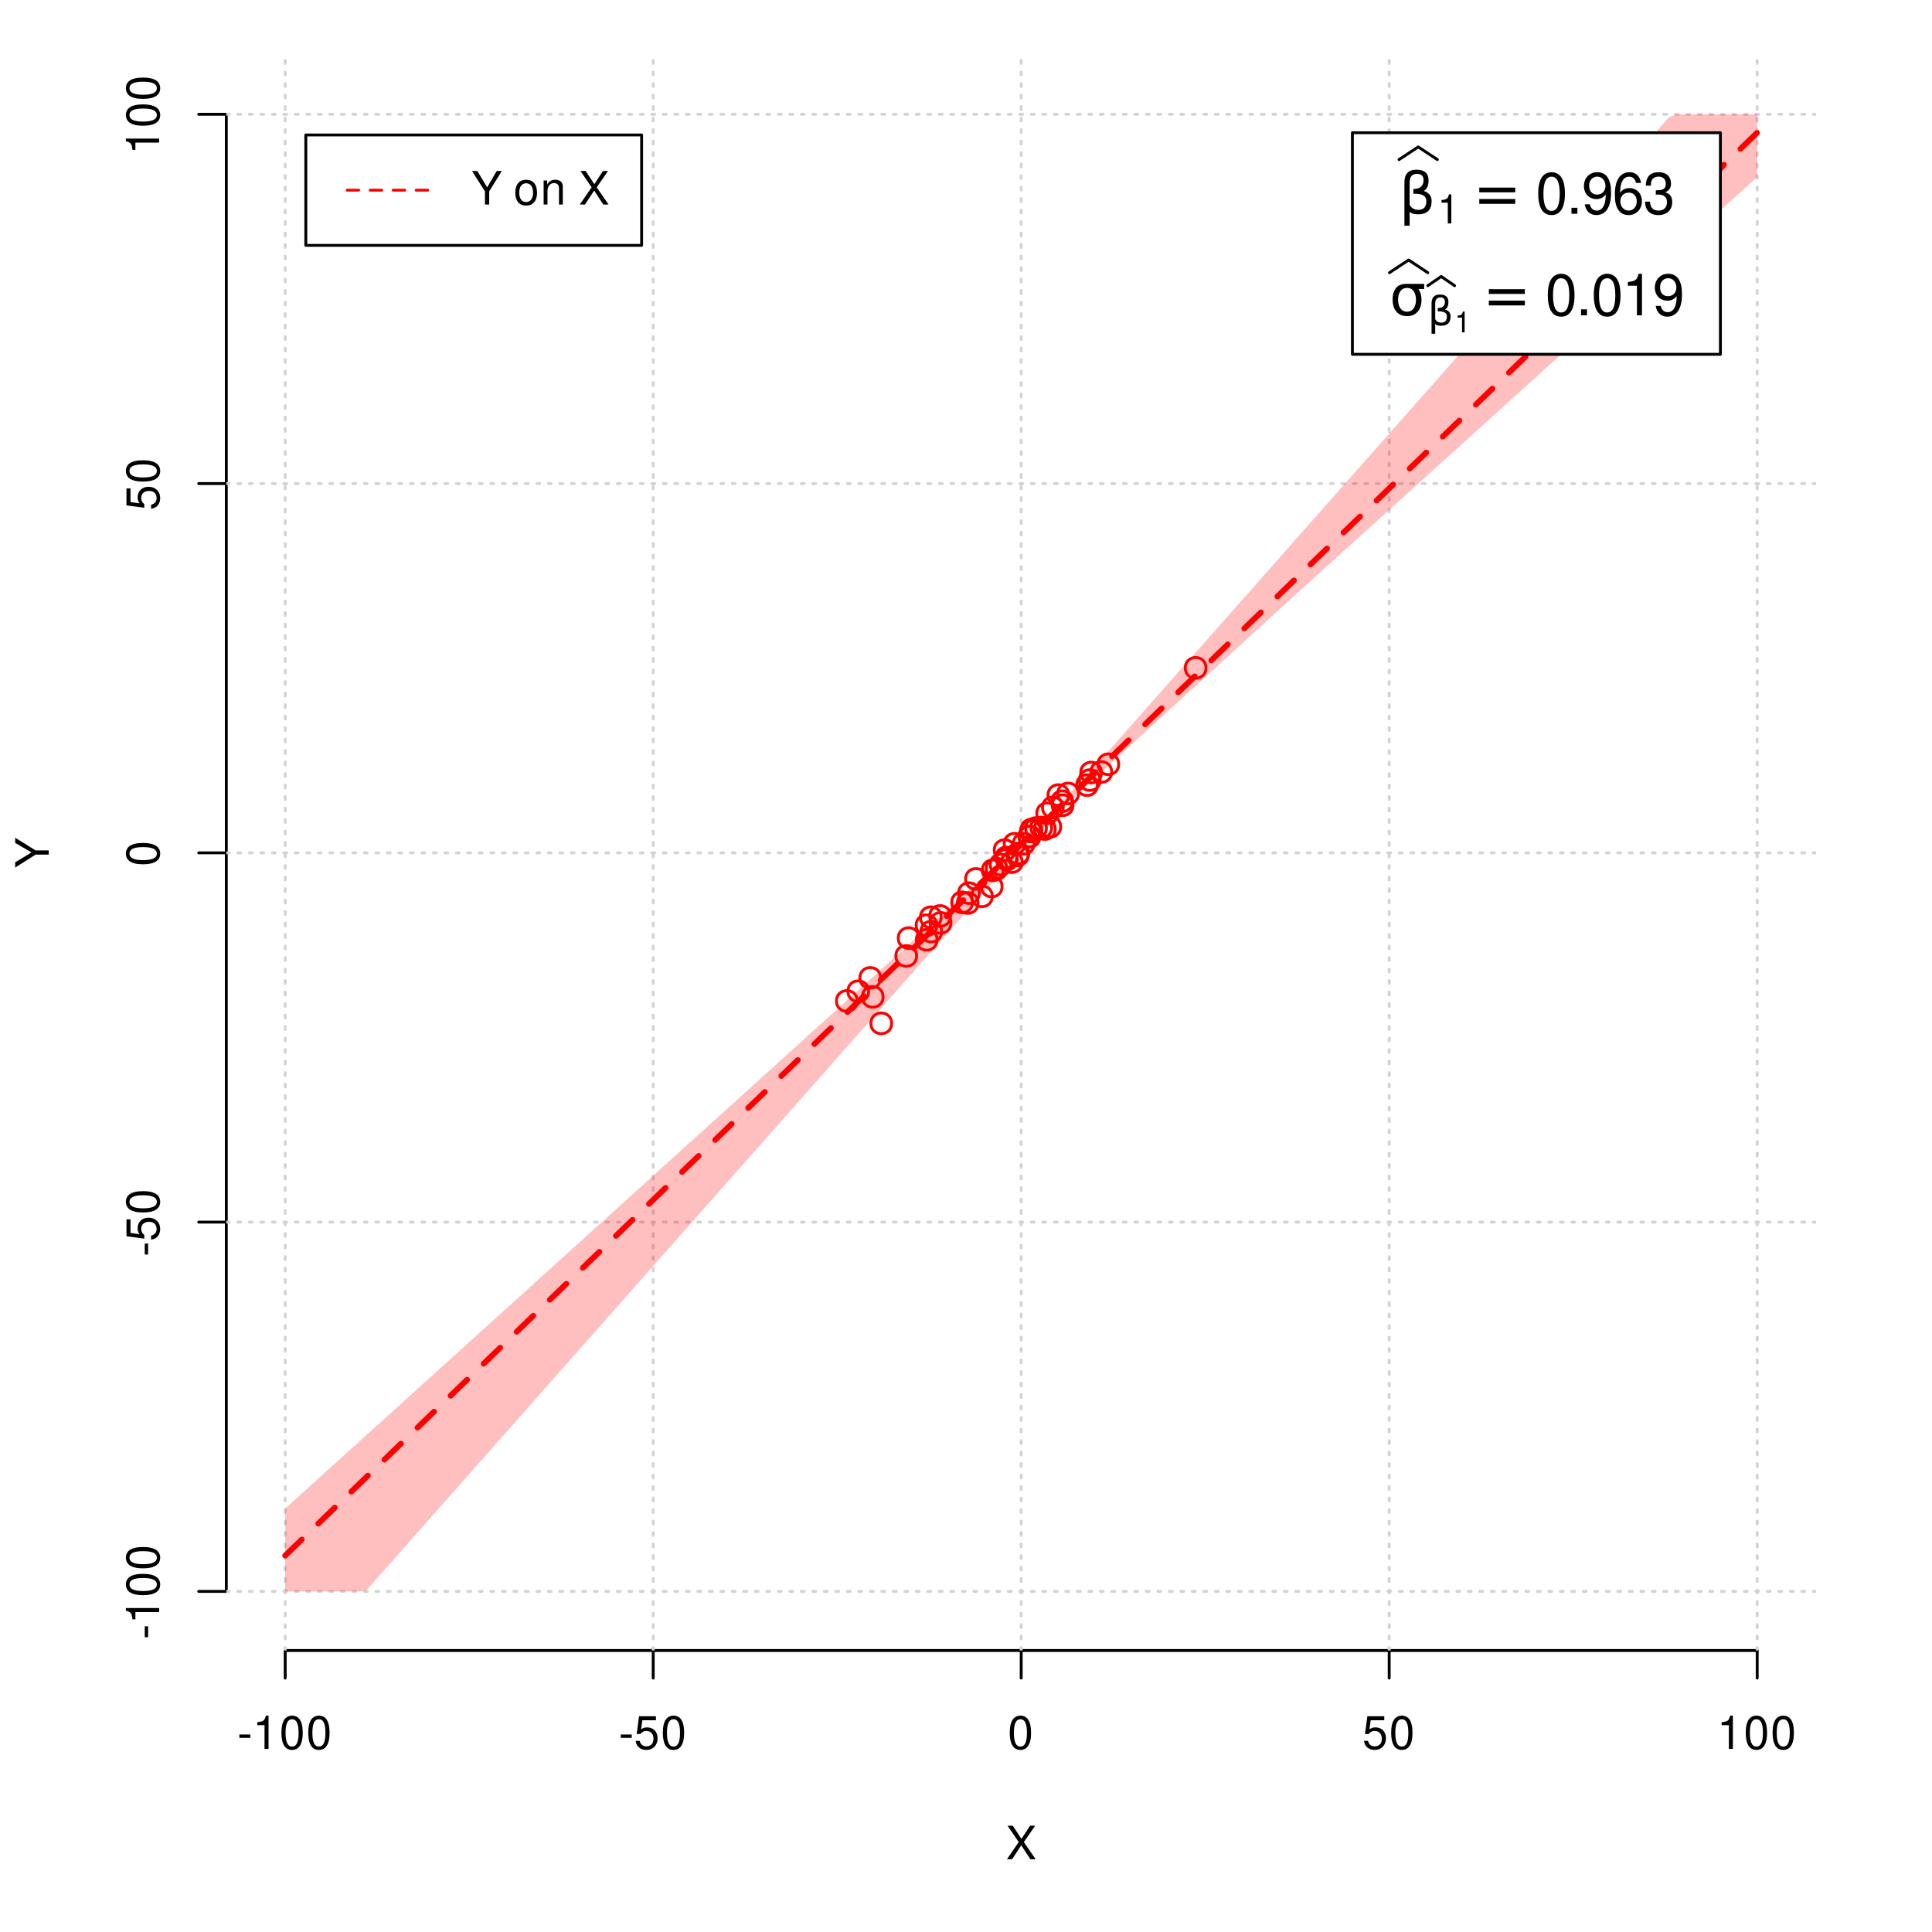 <?xml version="1.0" encoding="UTF-8"?>
<svg xmlns="http://www.w3.org/2000/svg" xmlns:xlink="http://www.w3.org/1999/xlink" width="504pt" height="504pt" viewBox="0 0 504 504" version="1.1">
<defs>
<g>
<symbol overflow="visible" id="glyph0-0">
<path style="stroke:none;" d=""/>
</symbol>
<symbol overflow="visible" id="glyph0-1">
<path style="stroke:none;" d="M 4.688 -4.484 L 7.641 -8.75 L 6.312 -8.75 L 4.062 -5.312 L 1.812 -8.75 L 0.453 -8.75 L 3.359 -4.484 L 0.266 0 L 1.625 0 L 4.016 -3.641 L 6.406 0 L 7.781 0 Z M 4.688 -4.484 "/>
</symbol>
<symbol overflow="visible" id="glyph0-2">
<path style="stroke:none;" d="M 3.406 -3.75 L 0.547 -3.75 L 0.547 -2.875 L 3.406 -2.875 Z M 3.406 -3.75 "/>
</symbol>
<symbol overflow="visible" id="glyph0-3">
<path style="stroke:none;" d="M 3.109 -6.188 L 3.109 0 L 4.156 0 L 4.156 -8.672 L 3.469 -8.672 C 3.094 -7.344 2.859 -7.156 1.219 -6.953 L 1.219 -6.188 Z M 3.109 -6.188 "/>
</symbol>
<symbol overflow="visible" id="glyph0-4">
<path style="stroke:none;" d="M 3.297 -8.672 C 2.516 -8.672 1.781 -8.312 1.344 -7.734 C 0.797 -6.953 0.516 -5.812 0.516 -4.203 C 0.516 -1.266 1.469 0.281 3.297 0.281 C 5.094 0.281 6.078 -1.266 6.078 -4.125 C 6.078 -5.812 5.812 -6.938 5.25 -7.734 C 4.812 -8.328 4.109 -8.672 3.297 -8.672 Z M 3.297 -7.734 C 4.438 -7.734 5 -6.578 5 -4.219 C 5 -1.75 4.453 -0.594 3.281 -0.594 C 2.156 -0.594 1.594 -1.797 1.594 -4.188 C 1.594 -6.578 2.156 -7.734 3.297 -7.734 Z M 3.297 -7.734 "/>
</symbol>
<symbol overflow="visible" id="glyph0-5">
<path style="stroke:none;" d="M 5.719 -8.516 L 1.312 -8.516 L 0.688 -3.875 L 1.656 -3.875 C 2.141 -4.469 2.562 -4.672 3.234 -4.672 C 4.375 -4.672 5.078 -3.891 5.078 -2.625 C 5.078 -1.406 4.375 -0.656 3.219 -0.656 C 2.297 -0.656 1.734 -1.125 1.469 -2.094 L 0.422 -2.094 C 0.562 -1.391 0.688 -1.062 0.938 -0.75 C 1.422 -0.094 2.281 0.281 3.234 0.281 C 4.953 0.281 6.156 -0.969 6.156 -2.766 C 6.156 -4.453 5.047 -5.609 3.406 -5.609 C 2.812 -5.609 2.328 -5.453 1.844 -5.094 L 2.172 -7.469 L 5.719 -7.469 Z M 5.719 -8.516 "/>
</symbol>
<symbol overflow="visible" id="glyph0-6">
<path style="stroke:none;" d="M 4.641 -3.438 L 7.938 -8.75 L 6.594 -8.75 L 4.109 -4.484 L 1.531 -8.75 L 0.156 -8.75 L 3.531 -3.438 L 3.531 0 L 4.641 0 Z M 4.641 -3.438 "/>
</symbol>
<symbol overflow="visible" id="glyph0-7">
<path style="stroke:none;" d=""/>
</symbol>
<symbol overflow="visible" id="glyph0-8">
<path style="stroke:none;" d="M 3.266 -6.469 C 1.484 -6.469 0.438 -5.203 0.438 -3.094 C 0.438 -0.969 1.484 0.281 3.281 0.281 C 5.047 0.281 6.125 -0.984 6.125 -3.047 C 6.125 -5.234 5.094 -6.469 3.266 -6.469 Z M 3.281 -5.547 C 4.406 -5.547 5.078 -4.625 5.078 -3.062 C 5.078 -1.578 4.375 -0.641 3.281 -0.641 C 2.156 -0.641 1.469 -1.578 1.469 -3.094 C 1.469 -4.625 2.156 -5.547 3.281 -5.547 Z M 3.281 -5.547 "/>
</symbol>
<symbol overflow="visible" id="glyph0-9">
<path style="stroke:none;" d="M 0.844 -6.281 L 0.844 0 L 1.844 0 L 1.844 -3.469 C 1.844 -4.75 2.516 -5.594 3.547 -5.594 C 4.344 -5.594 4.844 -5.109 4.844 -4.359 L 4.844 0 L 5.844 0 L 5.844 -4.75 C 5.844 -5.797 5.062 -6.469 3.859 -6.469 C 2.922 -6.469 2.312 -6.109 1.766 -5.234 L 1.766 -6.281 Z M 0.844 -6.281 "/>
</symbol>
<symbol overflow="visible" id="glyph1-0">
<path style="stroke:none;" d=""/>
</symbol>
<symbol overflow="visible" id="glyph1-1">
<path style="stroke:none;" d="M -3.438 -4.641 L -8.75 -7.938 L -8.75 -6.594 L -4.484 -4.109 L -8.75 -1.531 L -8.75 -0.156 L -3.438 -3.531 L 0 -3.531 L 0 -4.641 Z M -3.438 -4.641 "/>
</symbol>
<symbol overflow="visible" id="glyph1-2">
<path style="stroke:none;" d="M -3.75 -3.406 L -3.75 -0.547 L -2.875 -0.547 L -2.875 -3.406 Z M -3.75 -3.406 "/>
</symbol>
<symbol overflow="visible" id="glyph1-3">
<path style="stroke:none;" d="M -6.188 -3.109 L 0 -3.109 L 0 -4.156 L -8.672 -4.156 L -8.672 -3.469 C -7.344 -3.094 -7.156 -2.859 -6.953 -1.219 L -6.188 -1.219 Z M -6.188 -3.109 "/>
</symbol>
<symbol overflow="visible" id="glyph1-4">
<path style="stroke:none;" d="M -8.672 -3.297 C -8.672 -2.516 -8.312 -1.781 -7.734 -1.344 C -6.953 -0.797 -5.812 -0.516 -4.203 -0.516 C -1.266 -0.516 0.281 -1.469 0.281 -3.297 C 0.281 -5.094 -1.266 -6.078 -4.125 -6.078 C -5.812 -6.078 -6.938 -5.812 -7.734 -5.25 C -8.328 -4.812 -8.672 -4.109 -8.672 -3.297 Z M -7.734 -3.297 C -7.734 -4.438 -6.578 -5 -4.219 -5 C -1.75 -5 -0.594 -4.453 -0.594 -3.281 C -0.594 -2.156 -1.797 -1.594 -4.188 -1.594 C -6.578 -1.594 -7.734 -2.156 -7.734 -3.297 Z M -7.734 -3.297 "/>
</symbol>
<symbol overflow="visible" id="glyph1-5">
<path style="stroke:none;" d="M -8.516 -5.719 L -8.516 -1.312 L -3.875 -0.688 L -3.875 -1.656 C -4.469 -2.141 -4.672 -2.562 -4.672 -3.234 C -4.672 -4.375 -3.891 -5.078 -2.625 -5.078 C -1.406 -5.078 -0.656 -4.375 -0.656 -3.219 C -0.656 -2.297 -1.125 -1.734 -2.094 -1.469 L -2.094 -0.422 C -1.391 -0.562 -1.062 -0.688 -0.75 -0.938 C -0.094 -1.422 0.281 -2.281 0.281 -3.234 C 0.281 -4.953 -0.969 -6.156 -2.766 -6.156 C -4.453 -6.156 -5.609 -5.047 -5.609 -3.406 C -5.609 -2.812 -5.453 -2.328 -5.094 -1.844 L -7.469 -2.172 L -7.469 -5.719 Z M -8.516 -5.719 "/>
</symbol>
<symbol overflow="visible" id="glyph2-0">
<path style="stroke:none;" d="M 0.75 2.656 L 0.75 -10.578 L 8.25 -10.578 L 8.25 2.656 Z M 1.594 1.812 L 7.406 1.812 L 7.406 -9.734 L 1.594 -9.734 Z M 1.594 1.812 "/>
</symbol>
<symbol overflow="visible" id="glyph2-1">
<path style="stroke:none;" d="M 2.766 -0.5 L 2.766 3.125 L 1.406 3.125 L 1.406 -8.156 C 1.406 -10.375 2.445 -11.484 4.531 -11.484 C 6.645 -11.484 7.703 -10.547 7.703 -8.672 C 7.703 -7.336 7.285 -6.426 6.453 -5.938 C 7.816 -5.5 8.5 -4.625 8.5 -3.312 C 8.5 -1 7.32 0.156 4.969 0.156 C 3.926 0.156 3.191 -0.062 2.766 -0.5 Z M 2.766 -2.266 C 3.305 -1.422 4.055 -1 5.016 -1 C 6.422 -1 7.125 -1.766 7.125 -3.297 C 7.125 -4.672 5.992 -5.305 3.734 -5.203 L 3.734 -6.453 C 5.504 -6.453 6.391 -7.234 6.391 -8.797 C 6.391 -9.859 5.816 -10.391 4.672 -10.391 C 3.398 -10.391 2.766 -9.629 2.766 -8.109 Z M 2.766 -2.266 "/>
</symbol>
<symbol overflow="visible" id="glyph2-2">
<path style="stroke:none;" d="M 1.594 -6.812 L 10.984 -6.812 L 10.984 -5.578 L 1.594 -5.578 Z M 1.594 -3.828 L 10.984 -3.828 L 10.984 -2.578 L 1.594 -2.578 Z M 1.594 -3.828 "/>
</symbol>
<symbol overflow="visible" id="glyph2-3">
<path style="stroke:none;" d="M 4.594 -7.141 C 3.852 -7.141 3.281 -6.867 2.875 -6.328 C 2.457 -5.766 2.25 -5.02 2.25 -4.094 C 2.25 -3.113 2.457 -2.344 2.875 -1.781 C 3.289 -1.219 3.863 -0.938 4.594 -0.938 C 5.312 -0.938 5.879 -1.219 6.297 -1.781 C 6.711 -2.344 6.922 -3.113 6.922 -4.094 C 6.922 -4.988 6.711 -5.734 6.297 -6.328 C 5.91 -6.867 5.344 -7.141 4.594 -7.141 Z M 4.594 -8.203 L 9.062 -8.203 L 9.062 -6.859 L 7.562 -6.859 C 8.094 -6.098 8.359 -5.176 8.359 -4.094 C 8.359 -2.75 8.023 -1.695 7.359 -0.938 C 6.68 -0.164 5.758 0.219 4.594 0.219 C 3.414 0.219 2.492 -0.164 1.828 -0.938 C 1.16 -1.695 0.828 -2.75 0.828 -4.094 C 0.828 -5.445 1.16 -6.504 1.828 -7.266 C 2.379 -7.891 3.301 -8.203 4.594 -8.203 Z M 4.594 -8.203 "/>
</symbol>
<symbol overflow="visible" id="glyph3-0">
<path style="stroke:none;" d=""/>
</symbol>
<symbol overflow="visible" id="glyph3-1">
<path style="stroke:none;" d="M 2.719 -5.406 L 2.719 0 L 3.641 0 L 3.641 -7.594 L 3.031 -7.594 C 2.703 -6.422 2.5 -6.266 1.078 -6.078 L 1.078 -5.406 Z M 2.719 -5.406 "/>
</symbol>
<symbol overflow="visible" id="glyph4-0">
<path style="stroke:none;" d=""/>
</symbol>
<symbol overflow="visible" id="glyph4-1">
<path style="stroke:none;" d="M 4.125 -10.844 C 3.141 -10.844 2.234 -10.391 1.688 -9.656 C 0.984 -8.703 0.641 -7.266 0.641 -5.25 C 0.641 -1.594 1.844 0.344 4.125 0.344 C 6.375 0.344 7.609 -1.594 7.609 -5.156 C 7.609 -7.266 7.281 -8.672 6.562 -9.656 C 6.016 -10.406 5.125 -10.844 4.125 -10.844 Z M 4.125 -9.672 C 5.547 -9.672 6.25 -8.219 6.25 -5.281 C 6.25 -2.188 5.562 -0.75 4.094 -0.75 C 2.703 -0.75 2 -2.25 2 -5.234 C 2 -8.219 2.703 -9.672 4.125 -9.672 Z M 4.125 -9.672 "/>
</symbol>
<symbol overflow="visible" id="glyph4-2">
<path style="stroke:none;" d="M 2.859 -1.562 L 1.312 -1.562 L 1.312 0 L 2.859 0 Z M 2.859 -1.562 "/>
</symbol>
<symbol overflow="visible" id="glyph4-3">
<path style="stroke:none;" d="M 0.797 -2.469 C 1.047 -0.703 2.188 0.344 3.812 0.344 C 5 0.344 6.047 -0.219 6.672 -1.203 C 7.328 -2.266 7.641 -3.578 7.641 -5.547 C 7.641 -7.375 7.359 -8.531 6.734 -9.5 C 6.156 -10.375 5.219 -10.844 4.047 -10.844 C 2.031 -10.844 0.562 -9.328 0.562 -7.234 C 0.562 -5.234 1.922 -3.828 3.844 -3.828 C 4.844 -3.828 5.594 -4.188 6.266 -5.016 C 6.25 -2.312 5.422 -0.828 3.906 -0.828 C 2.969 -0.828 2.328 -1.422 2.109 -2.469 Z M 4.031 -9.688 C 5.266 -9.688 6.188 -8.656 6.188 -7.266 C 6.188 -5.922 5.297 -5 3.984 -5 C 2.719 -5 1.922 -5.891 1.922 -7.328 C 1.922 -8.703 2.812 -9.688 4.031 -9.688 Z M 4.031 -9.688 "/>
</symbol>
<symbol overflow="visible" id="glyph4-4">
<path style="stroke:none;" d="M 7.469 -8.031 C 7.219 -9.797 6.078 -10.844 4.453 -10.844 C 3.281 -10.844 2.234 -10.281 1.609 -9.297 C 0.938 -8.234 0.641 -6.922 0.641 -4.953 C 0.641 -3.125 0.906 -1.969 1.547 -1 C 2.109 -0.125 3.047 0.344 4.219 0.344 C 6.234 0.344 7.688 -1.172 7.688 -3.281 C 7.688 -5.281 6.344 -6.688 4.438 -6.688 C 3.391 -6.688 2.562 -6.297 2 -5.5 C 2.016 -8.188 2.844 -9.672 4.359 -9.672 C 5.297 -9.672 5.938 -9.078 6.156 -8.031 Z M 4.281 -5.516 C 5.547 -5.516 6.344 -4.625 6.344 -3.188 C 6.344 -1.812 5.438 -0.828 4.234 -0.828 C 3 -0.828 2.062 -1.859 2.062 -3.234 C 2.062 -4.594 2.969 -5.516 4.281 -5.516 Z M 4.281 -5.516 "/>
</symbol>
<symbol overflow="visible" id="glyph4-5">
<path style="stroke:none;" d="M 3.312 -5 L 4.031 -5 C 5.469 -5 6.234 -4.312 6.234 -3.016 C 6.234 -1.656 5.422 -0.828 4.047 -0.828 C 2.594 -0.828 1.891 -1.562 1.797 -3.156 L 0.484 -3.156 C 0.547 -2.281 0.688 -1.703 0.938 -1.234 C 1.5 -0.188 2.531 0.344 3.984 0.344 C 6.188 0.344 7.594 -0.969 7.594 -3.031 C 7.594 -4.406 7.062 -5.156 5.797 -5.609 C 6.781 -6.016 7.281 -6.766 7.281 -7.859 C 7.281 -9.719 6.062 -10.844 4.031 -10.844 C 1.891 -10.844 0.75 -9.641 0.703 -7.344 L 2.031 -7.344 C 2.047 -8.016 2.094 -8.391 2.266 -8.719 C 2.562 -9.328 3.219 -9.688 4.047 -9.688 C 5.219 -9.688 5.922 -8.984 5.922 -7.812 C 5.922 -7.047 5.656 -6.578 5.062 -6.328 C 4.703 -6.188 4.234 -6.125 3.312 -6.109 Z M 3.312 -5 "/>
</symbol>
<symbol overflow="visible" id="glyph4-6">
<path style="stroke:none;" d="M 3.891 -7.719 L 3.891 0 L 5.203 0 L 5.203 -10.844 L 4.328 -10.844 C 3.875 -9.188 3.562 -8.953 1.531 -8.688 L 1.531 -7.719 Z M 3.891 -7.719 "/>
</symbol>
<symbol overflow="visible" id="glyph5-0">
<path style="stroke:none;" d="M 0.516 1.859 L 0.516 -7.406 L 5.766 -7.406 L 5.766 1.859 Z M 1.109 1.266 L 5.188 1.266 L 5.188 -6.812 L 1.109 -6.812 Z M 1.109 1.266 "/>
</symbol>
<symbol overflow="visible" id="glyph5-1">
<path style="stroke:none;" d="M 1.938 -0.359 L 1.938 2.188 L 0.984 2.188 L 0.984 -5.703 C 0.984 -7.266 1.711 -8.047 3.172 -8.047 C 4.648 -8.047 5.391 -7.391 5.391 -6.078 C 5.391 -5.141 5.098 -4.5 4.516 -4.156 C 5.473 -3.844 5.953 -3.234 5.953 -2.328 C 5.953 -0.703 5.125 0.109 3.469 0.109 C 2.75 0.109 2.238 -0.047 1.938 -0.359 Z M 1.938 -1.578 C 2.312 -0.992 2.836 -0.703 3.516 -0.703 C 4.492 -0.703 4.984 -1.238 4.984 -2.312 C 4.984 -3.27 4.191 -3.711 2.609 -3.641 L 2.609 -4.516 C 3.848 -4.516 4.469 -5.062 4.469 -6.156 C 4.469 -6.906 4.066 -7.281 3.266 -7.281 C 2.379 -7.281 1.938 -6.742 1.938 -5.672 Z M 1.938 -1.578 "/>
</symbol>
<symbol overflow="visible" id="glyph6-0">
<path style="stroke:none;" d=""/>
</symbol>
<symbol overflow="visible" id="glyph6-1">
<path style="stroke:none;" d="M 1.938 -3.859 L 1.938 0 L 2.609 0 L 2.609 -5.422 L 2.172 -5.422 C 1.938 -4.594 1.781 -4.484 0.766 -4.344 L 0.766 -3.859 Z M 1.938 -3.859 "/>
</symbol>
</g>
<clipPath id="clip1">
  <path d="M 74 14.398 L 75 14.398 L 75 430.559 L 74 430.559 Z M 74 14.398 "/>
</clipPath>
<clipPath id="clip2">
  <path d="M 170 14.398 L 171 14.398 L 171 430.559 L 170 430.559 Z M 170 14.398 "/>
</clipPath>
<clipPath id="clip3">
  <path d="M 266 14.398 L 267 14.398 L 267 430.559 L 266 430.559 Z M 266 14.398 "/>
</clipPath>
<clipPath id="clip4">
  <path d="M 362 14.398 L 363 14.398 L 363 430.559 L 362 430.559 Z M 362 14.398 "/>
</clipPath>
<clipPath id="clip5">
  <path d="M 458 14.398 L 459 14.398 L 459 430.559 L 458 430.559 Z M 458 14.398 "/>
</clipPath>
<clipPath id="clip6">
  <path d="M 59.039 414 L 473.758 414 L 473.758 416 L 59.039 416 Z M 59.039 414 "/>
</clipPath>
<clipPath id="clip7">
  <path d="M 59.039 318 L 473.758 318 L 473.758 320 L 59.039 320 Z M 59.039 318 "/>
</clipPath>
<clipPath id="clip8">
  <path d="M 59.039 222 L 473.758 222 L 473.758 223 L 59.039 223 Z M 59.039 222 "/>
</clipPath>
<clipPath id="clip9">
  <path d="M 59.039 125 L 473.758 125 L 473.758 127 L 59.039 127 Z M 59.039 125 "/>
</clipPath>
<clipPath id="clip10">
  <path d="M 59.039 29 L 473.758 29 L 473.758 31 L 59.039 31 Z M 59.039 29 "/>
</clipPath>
</defs>
<g id="surface481">
<rect x="0" y="0" width="504" height="504" style="fill:rgb(100%,100%,100%);fill-opacity:1;stroke:none;"/>
<g style="fill:rgb(0%,0%,0%);fill-opacity:1;">
  <use xlink:href="#glyph0-1" x="262.398" y="485.029"/>
</g>
<g style="fill:rgb(0%,0%,0%);fill-opacity:1;">
  <use xlink:href="#glyph1-1" x="12.709" y="226.48"/>
</g>
<path style="fill:none;stroke-width:0.75;stroke-linecap:round;stroke-linejoin:round;stroke:rgb(0%,0%,0%);stroke-opacity:1;stroke-miterlimit:10;" d="M 74.398 430.559 L 458.398 430.559 "/>
<path style="fill:none;stroke-width:0.75;stroke-linecap:round;stroke-linejoin:round;stroke:rgb(0%,0%,0%);stroke-opacity:1;stroke-miterlimit:10;" d="M 74.398 430.559 L 74.398 437.762 "/>
<path style="fill:none;stroke-width:0.75;stroke-linecap:round;stroke-linejoin:round;stroke:rgb(0%,0%,0%);stroke-opacity:1;stroke-miterlimit:10;" d="M 170.398 430.559 L 170.398 437.762 "/>
<path style="fill:none;stroke-width:0.75;stroke-linecap:round;stroke-linejoin:round;stroke:rgb(0%,0%,0%);stroke-opacity:1;stroke-miterlimit:10;" d="M 266.398 430.559 L 266.398 437.762 "/>
<path style="fill:none;stroke-width:0.75;stroke-linecap:round;stroke-linejoin:round;stroke:rgb(0%,0%,0%);stroke-opacity:1;stroke-miterlimit:10;" d="M 362.398 430.559 L 362.398 437.762 "/>
<path style="fill:none;stroke-width:0.75;stroke-linecap:round;stroke-linejoin:round;stroke:rgb(0%,0%,0%);stroke-opacity:1;stroke-miterlimit:10;" d="M 458.398 430.559 L 458.398 437.762 "/>
<g style="fill:rgb(0%,0%,0%);fill-opacity:1;">
  <use xlink:href="#glyph0-2" x="61.898" y="456.229"/>
  <use xlink:href="#glyph0-3" x="65.898" y="456.229"/>
  <use xlink:href="#glyph0-4" x="72.898" y="456.229"/>
  <use xlink:href="#glyph0-4" x="79.898" y="456.229"/>
</g>
<g style="fill:rgb(0%,0%,0%);fill-opacity:1;">
  <use xlink:href="#glyph0-2" x="161.398" y="456.229"/>
  <use xlink:href="#glyph0-5" x="165.398" y="456.229"/>
  <use xlink:href="#glyph0-4" x="172.398" y="456.229"/>
</g>
<g style="fill:rgb(0%,0%,0%);fill-opacity:1;">
  <use xlink:href="#glyph0-4" x="262.898" y="456.229"/>
</g>
<g style="fill:rgb(0%,0%,0%);fill-opacity:1;">
  <use xlink:href="#glyph0-5" x="355.398" y="456.229"/>
  <use xlink:href="#glyph0-4" x="362.398" y="456.229"/>
</g>
<g style="fill:rgb(0%,0%,0%);fill-opacity:1;">
  <use xlink:href="#glyph0-3" x="447.898" y="456.229"/>
  <use xlink:href="#glyph0-4" x="454.898" y="456.229"/>
  <use xlink:href="#glyph0-4" x="461.898" y="456.229"/>
</g>
<path style="fill:none;stroke-width:0.75;stroke-linecap:round;stroke-linejoin:round;stroke:rgb(0%,0%,0%);stroke-opacity:1;stroke-miterlimit:10;" d="M 59.039 415.148 L 59.039 29.812 "/>
<path style="fill:none;stroke-width:0.75;stroke-linecap:round;stroke-linejoin:round;stroke:rgb(0%,0%,0%);stroke-opacity:1;stroke-miterlimit:10;" d="M 59.039 415.148 L 51.84 415.148 "/>
<path style="fill:none;stroke-width:0.75;stroke-linecap:round;stroke-linejoin:round;stroke:rgb(0%,0%,0%);stroke-opacity:1;stroke-miterlimit:10;" d="M 59.039 318.812 L 51.84 318.812 "/>
<path style="fill:none;stroke-width:0.75;stroke-linecap:round;stroke-linejoin:round;stroke:rgb(0%,0%,0%);stroke-opacity:1;stroke-miterlimit:10;" d="M 59.039 222.48 L 51.84 222.48 "/>
<path style="fill:none;stroke-width:0.75;stroke-linecap:round;stroke-linejoin:round;stroke:rgb(0%,0%,0%);stroke-opacity:1;stroke-miterlimit:10;" d="M 59.039 126.148 L 51.84 126.148 "/>
<path style="fill:none;stroke-width:0.75;stroke-linecap:round;stroke-linejoin:round;stroke:rgb(0%,0%,0%);stroke-opacity:1;stroke-miterlimit:10;" d="M 59.039 29.812 L 51.84 29.812 "/>
<g style="fill:rgb(0%,0%,0%);fill-opacity:1;">
  <use xlink:href="#glyph1-2" x="41.51" y="427.648"/>
  <use xlink:href="#glyph1-3" x="41.51" y="423.648"/>
  <use xlink:href="#glyph1-4" x="41.51" y="416.648"/>
  <use xlink:href="#glyph1-4" x="41.51" y="409.648"/>
</g>
<g style="fill:rgb(0%,0%,0%);fill-opacity:1;">
  <use xlink:href="#glyph1-2" x="41.51" y="327.812"/>
  <use xlink:href="#glyph1-5" x="41.51" y="323.812"/>
  <use xlink:href="#glyph1-4" x="41.51" y="316.812"/>
</g>
<g style="fill:rgb(0%,0%,0%);fill-opacity:1;">
  <use xlink:href="#glyph1-4" x="41.51" y="225.98"/>
</g>
<g style="fill:rgb(0%,0%,0%);fill-opacity:1;">
  <use xlink:href="#glyph1-5" x="41.51" y="133.148"/>
  <use xlink:href="#glyph1-4" x="41.51" y="126.148"/>
</g>
<g style="fill:rgb(0%,0%,0%);fill-opacity:1;">
  <use xlink:href="#glyph1-3" x="41.51" y="40.312"/>
  <use xlink:href="#glyph1-4" x="41.51" y="33.312"/>
  <use xlink:href="#glyph1-4" x="41.51" y="26.312"/>
</g>
<g clip-path="url(#clip1)" clip-rule="nonzero">
<path style="fill:none;stroke-width:0.75;stroke-linecap:round;stroke-linejoin:round;stroke:rgb(82.745%,82.745%,82.745%);stroke-opacity:1;stroke-dasharray:0.75,2.25;stroke-miterlimit:10;" d="M 74.398 430.559 L 74.398 14.398 "/>
</g>
<g clip-path="url(#clip2)" clip-rule="nonzero">
<path style="fill:none;stroke-width:0.75;stroke-linecap:round;stroke-linejoin:round;stroke:rgb(82.745%,82.745%,82.745%);stroke-opacity:1;stroke-dasharray:0.75,2.25;stroke-miterlimit:10;" d="M 170.398 430.559 L 170.398 14.398 "/>
</g>
<g clip-path="url(#clip3)" clip-rule="nonzero">
<path style="fill:none;stroke-width:0.75;stroke-linecap:round;stroke-linejoin:round;stroke:rgb(82.745%,82.745%,82.745%);stroke-opacity:1;stroke-dasharray:0.75,2.25;stroke-miterlimit:10;" d="M 266.398 430.559 L 266.398 14.398 "/>
</g>
<g clip-path="url(#clip4)" clip-rule="nonzero">
<path style="fill:none;stroke-width:0.75;stroke-linecap:round;stroke-linejoin:round;stroke:rgb(82.745%,82.745%,82.745%);stroke-opacity:1;stroke-dasharray:0.75,2.25;stroke-miterlimit:10;" d="M 362.398 430.559 L 362.398 14.398 "/>
</g>
<g clip-path="url(#clip5)" clip-rule="nonzero">
<path style="fill:none;stroke-width:0.75;stroke-linecap:round;stroke-linejoin:round;stroke:rgb(82.745%,82.745%,82.745%);stroke-opacity:1;stroke-dasharray:0.75,2.25;stroke-miterlimit:10;" d="M 458.398 430.559 L 458.398 14.398 "/>
</g>
<g clip-path="url(#clip6)" clip-rule="nonzero">
<path style="fill:none;stroke-width:0.75;stroke-linecap:round;stroke-linejoin:round;stroke:rgb(82.745%,82.745%,82.745%);stroke-opacity:1;stroke-dasharray:0.75,2.25;stroke-miterlimit:10;" d="M 59.039 415.148 L 473.762 415.148 "/>
</g>
<g clip-path="url(#clip7)" clip-rule="nonzero">
<path style="fill:none;stroke-width:0.75;stroke-linecap:round;stroke-linejoin:round;stroke:rgb(82.745%,82.745%,82.745%);stroke-opacity:1;stroke-dasharray:0.75,2.25;stroke-miterlimit:10;" d="M 59.039 318.812 L 473.762 318.812 "/>
</g>
<g clip-path="url(#clip8)" clip-rule="nonzero">
<path style="fill:none;stroke-width:0.75;stroke-linecap:round;stroke-linejoin:round;stroke:rgb(82.745%,82.745%,82.745%);stroke-opacity:1;stroke-dasharray:0.75,2.25;stroke-miterlimit:10;" d="M 59.039 222.48 L 473.762 222.48 "/>
</g>
<g clip-path="url(#clip9)" clip-rule="nonzero">
<path style="fill:none;stroke-width:0.75;stroke-linecap:round;stroke-linejoin:round;stroke:rgb(82.745%,82.745%,82.745%);stroke-opacity:1;stroke-dasharray:0.75,2.25;stroke-miterlimit:10;" d="M 59.039 126.148 L 473.762 126.148 "/>
</g>
<g clip-path="url(#clip10)" clip-rule="nonzero">
<path style="fill:none;stroke-width:0.75;stroke-linecap:round;stroke-linejoin:round;stroke:rgb(82.745%,82.745%,82.745%);stroke-opacity:1;stroke-dasharray:0.75,2.25;stroke-miterlimit:10;" d="M 59.039 29.812 L 473.762 29.812 "/>
</g>
<path style=" stroke:none;fill-rule:nonzero;fill:rgb(100%,0%,0%);fill-opacity:0.251;" d="M 74.398 415.148 L 74.398 393.535 L 76.32 391.797 L 78.238 390.059 L 80.16 388.324 L 82.078 386.586 L 84 384.848 L 85.922 383.113 L 87.84 381.375 L 89.762 379.641 L 91.68 377.902 L 93.602 376.164 L 95.52 374.43 L 97.441 372.691 L 99.359 370.957 L 101.281 369.219 L 103.199 367.48 L 105.121 365.746 L 107.039 364.008 L 108.961 362.27 L 110.879 360.535 L 112.801 358.797 L 114.719 357.062 L 116.641 355.324 L 118.559 353.586 L 120.48 351.852 L 122.398 350.113 L 124.32 348.379 L 126.238 346.641 L 128.16 344.902 L 130.078 343.168 L 133.922 339.691 L 135.84 337.957 L 137.762 336.219 L 139.68 334.484 L 141.602 332.746 L 143.52 331.008 L 145.441 329.273 L 147.359 327.535 L 149.281 325.797 L 151.199 324.062 L 153.121 322.324 L 155.039 320.59 L 156.961 318.852 L 158.879 317.113 L 160.801 315.379 L 162.719 313.641 L 164.641 311.906 L 166.559 310.168 L 168.48 308.43 L 170.398 306.695 L 172.32 304.957 L 174.238 303.219 L 176.16 301.484 L 178.078 299.746 L 180 298.012 L 181.922 296.273 L 183.84 294.535 L 185.762 292.801 L 187.68 291.062 L 189.602 289.328 L 191.52 287.59 L 193.441 285.852 L 195.359 284.117 L 197.281 282.379 L 199.199 280.641 L 201.121 278.906 L 203.039 277.168 L 204.961 275.434 L 206.879 273.695 L 208.801 271.957 L 210.719 270.223 L 212.641 268.484 L 214.559 266.75 L 216.48 265.012 L 218.398 263.273 L 220.32 261.539 L 222.238 259.801 L 224.16 258.062 L 226.078 256.328 L 228 254.59 L 229.922 252.855 L 231.84 251.117 L 233.762 249.379 L 235.68 247.645 L 237.602 245.906 L 239.52 244.168 L 241.441 242.434 L 243.359 240.695 L 245.281 238.961 L 247.199 237.223 L 249.121 235.484 L 251.039 233.75 L 252.961 232.012 L 254.879 230.277 L 256.801 228.539 L 258.719 226.715 L 260.641 224.887 L 262.559 223.055 L 264.48 221.227 L 266.398 219.395 L 268.32 217.566 L 270.238 215.734 L 272.16 213.906 L 274.078 212.051 L 276 210.086 L 277.922 208.117 L 279.84 206.152 L 281.762 204.117 L 283.68 202 L 285.602 199.883 L 287.52 197.762 L 289.441 195.633 L 291.359 193.461 L 293.281 191.293 L 295.199 189.121 L 297.121 186.949 L 299.039 184.777 L 300.961 182.605 L 302.879 180.434 L 304.801 178.262 L 306.719 176.094 L 308.641 173.922 L 310.559 171.75 L 312.48 169.578 L 314.398 167.406 L 316.32 165.234 L 318.238 163.062 L 320.16 160.895 L 322.078 158.723 L 325.922 154.379 L 327.84 152.207 L 329.762 150.035 L 331.68 147.863 L 333.602 145.695 L 335.52 143.523 L 337.441 141.352 L 339.359 139.18 L 341.281 137.008 L 343.199 134.836 L 345.121 132.664 L 347.039 130.496 L 348.961 128.324 L 350.879 126.152 L 352.801 123.98 L 354.719 121.809 L 356.641 119.637 L 358.559 117.469 L 360.48 115.297 L 362.398 113.125 L 364.32 110.953 L 366.238 108.781 L 368.16 106.609 L 370.078 104.438 L 372 102.27 L 373.922 100.098 L 375.84 97.926 L 377.762 95.754 L 379.68 93.582 L 381.602 91.41 L 383.52 89.238 L 385.441 87.07 L 387.359 84.898 L 389.281 82.727 L 391.199 80.555 L 393.121 78.383 L 395.039 76.211 L 396.961 74.039 L 398.879 71.871 L 400.801 69.699 L 402.719 67.527 L 404.641 65.355 L 406.559 63.184 L 408.48 61.012 L 410.398 58.84 L 412.32 56.672 L 414.238 54.5 L 416.16 52.328 L 418.078 50.156 L 421.922 45.812 L 423.84 43.645 L 425.762 41.473 L 427.68 39.301 L 429.602 37.129 L 431.52 34.957 L 433.441 32.785 L 435.359 30.613 L 437.281 29.812 L 458.398 29.812 L 458.398 46.176 L 456.48 47.914 L 454.559 49.648 L 452.641 51.387 L 450.719 53.125 L 448.801 54.859 L 446.879 56.598 L 444.961 58.332 L 443.039 60.07 L 441.121 61.809 L 439.199 63.543 L 437.281 65.281 L 435.359 67.02 L 433.441 68.754 L 431.52 70.492 L 429.602 72.227 L 427.68 73.965 L 425.762 75.703 L 423.84 77.438 L 421.922 79.176 L 420 80.91 L 418.078 82.648 L 416.16 84.387 L 414.238 86.121 L 412.32 87.859 L 410.398 89.598 L 408.48 91.332 L 406.559 93.07 L 404.641 94.805 L 402.719 96.543 L 400.801 98.281 L 398.879 100.016 L 396.961 101.754 L 395.039 103.492 L 393.121 105.227 L 391.199 106.965 L 389.281 108.699 L 387.359 110.438 L 385.441 112.176 L 383.52 113.91 L 381.602 115.648 L 379.68 117.383 L 377.762 119.121 L 375.84 120.859 L 373.922 122.594 L 370.078 126.07 L 368.16 127.805 L 366.238 129.543 L 364.32 131.277 L 362.398 133.016 L 360.48 134.754 L 358.559 136.488 L 356.641 138.227 L 354.719 139.961 L 352.801 141.699 L 350.879 143.438 L 348.961 145.172 L 347.039 146.91 L 345.121 148.648 L 343.199 150.383 L 341.281 152.121 L 339.359 153.855 L 337.441 155.594 L 335.52 157.344 L 333.602 159.098 L 331.68 160.852 L 329.762 162.609 L 327.84 164.363 L 325.922 166.117 L 324 167.875 L 322.078 169.629 L 320.16 171.383 L 318.238 173.137 L 316.32 174.895 L 314.398 176.648 L 312.48 178.402 L 310.559 180.156 L 308.641 181.914 L 306.719 183.668 L 304.801 185.422 L 302.879 187.176 L 300.961 188.934 L 299.039 190.688 L 297.121 192.441 L 295.199 194.199 L 293.281 195.953 L 291.359 197.707 L 289.441 199.461 L 287.52 201.219 L 285.602 202.973 L 283.68 204.727 L 281.762 206.48 L 279.84 208.238 L 277.922 209.992 L 276 211.867 L 274.078 213.863 L 272.16 215.859 L 270.238 217.852 L 268.32 219.848 L 266.398 221.902 L 264.48 223.969 L 262.559 226.035 L 260.641 228.203 L 258.719 230.375 L 256.801 232.547 L 254.879 234.719 L 252.961 236.887 L 251.039 239.059 L 249.121 241.23 L 247.199 243.402 L 245.281 245.574 L 243.359 247.746 L 241.441 249.918 L 239.52 252.086 L 237.602 254.258 L 235.68 256.43 L 233.762 258.602 L 231.84 260.773 L 229.922 262.945 L 228 265.117 L 226.078 267.285 L 224.16 269.457 L 222.238 271.629 L 220.32 273.801 L 218.398 275.973 L 216.48 278.145 L 214.559 280.312 L 212.641 282.484 L 210.719 284.656 L 208.801 286.828 L 206.879 289 L 204.961 291.172 L 203.039 293.344 L 201.121 295.512 L 199.199 297.684 L 197.281 299.855 L 195.359 302.027 L 193.441 304.199 L 191.52 306.371 L 189.602 308.543 L 187.68 310.711 L 185.762 312.883 L 183.84 315.055 L 181.922 317.227 L 178.078 321.57 L 176.16 323.742 L 174.238 325.91 L 172.32 328.082 L 170.398 330.254 L 168.48 332.426 L 166.559 334.598 L 164.641 336.77 L 162.719 338.941 L 160.801 341.109 L 158.879 343.281 L 156.961 345.453 L 155.039 347.625 L 153.121 349.797 L 151.199 351.969 L 149.281 354.137 L 147.359 356.309 L 145.441 358.48 L 143.52 360.652 L 141.602 362.824 L 139.68 364.996 L 137.762 367.168 L 135.84 369.336 L 133.922 371.508 L 130.078 375.852 L 128.16 378.023 L 126.238 380.195 L 124.32 382.367 L 122.398 384.535 L 120.48 386.707 L 118.559 388.879 L 116.641 391.051 L 114.719 393.223 L 112.801 395.395 L 110.879 397.566 L 108.961 399.734 L 107.039 401.906 L 105.121 404.078 L 103.199 406.25 L 101.281 408.422 L 99.359 410.594 L 97.441 412.766 L 95.52 414.934 L 93.602 415.148 Z M 74.398 415.148 "/>
<path style="fill:none;stroke-width:0.75;stroke-linecap:round;stroke-linejoin:round;stroke:rgb(100%,0%,0%);stroke-opacity:1;stroke-miterlimit:10;" d="M 265.219 223.68 C 265.219 227.277 259.816 227.277 259.816 223.68 C 259.816 220.078 265.219 220.078 265.219 223.68 "/>
<path style="fill:none;stroke-width:0.75;stroke-linecap:round;stroke-linejoin:round;stroke:rgb(100%,0%,0%);stroke-opacity:1;stroke-miterlimit:10;" d="M 276.699 215.66 C 276.699 219.262 271.301 219.262 271.301 215.66 C 271.301 212.062 276.699 212.062 276.699 215.66 "/>
<path style="fill:none;stroke-width:0.75;stroke-linecap:round;stroke-linejoin:round;stroke:rgb(100%,0%,0%);stroke-opacity:1;stroke-miterlimit:10;" d="M 230.363 260.055 C 230.363 263.652 224.961 263.652 224.961 260.055 C 224.961 256.453 230.363 256.453 230.363 260.055 "/>
<path style="fill:none;stroke-width:0.75;stroke-linecap:round;stroke-linejoin:round;stroke:rgb(100%,0%,0%);stroke-opacity:1;stroke-miterlimit:10;" d="M 264.766 221.781 C 264.766 225.379 259.367 225.379 259.367 221.781 C 259.367 218.18 264.766 218.18 264.766 221.781 "/>
<path style="fill:none;stroke-width:0.75;stroke-linecap:round;stroke-linejoin:round;stroke:rgb(100%,0%,0%);stroke-opacity:1;stroke-miterlimit:10;" d="M 258.852 233.816 C 258.852 237.418 253.453 237.418 253.453 233.816 C 253.453 230.215 258.852 230.215 258.852 233.816 "/>
<path style="fill:none;stroke-width:0.75;stroke-linecap:round;stroke-linejoin:round;stroke:rgb(100%,0%,0%);stroke-opacity:1;stroke-miterlimit:10;" d="M 279.805 209.016 C 279.805 212.613 274.406 212.613 274.406 209.016 C 274.406 205.414 279.805 205.414 279.805 209.016 "/>
<path style="fill:none;stroke-width:0.75;stroke-linecap:round;stroke-linejoin:round;stroke:rgb(100%,0%,0%);stroke-opacity:1;stroke-miterlimit:10;" d="M 290 201.379 C 290 204.98 284.598 204.98 284.598 201.379 C 284.598 197.777 290 197.777 290 201.379 "/>
<path style="fill:none;stroke-width:0.75;stroke-linecap:round;stroke-linejoin:round;stroke:rgb(100%,0%,0%);stroke-opacity:1;stroke-miterlimit:10;" d="M 255.148 235.566 C 255.148 239.164 249.75 239.164 249.75 235.566 C 249.75 231.965 255.148 231.965 255.148 235.566 "/>
<path style="fill:none;stroke-width:0.75;stroke-linecap:round;stroke-linejoin:round;stroke:rgb(100%,0%,0%);stroke-opacity:1;stroke-miterlimit:10;" d="M 223.621 261.125 C 223.621 264.723 218.219 264.723 218.219 261.125 C 218.219 257.523 223.621 257.523 223.621 261.125 "/>
<path style="fill:none;stroke-width:0.75;stroke-linecap:round;stroke-linejoin:round;stroke:rgb(100%,0%,0%);stroke-opacity:1;stroke-miterlimit:10;" d="M 232.594 266.957 C 232.594 270.559 227.191 270.559 227.191 266.957 C 227.191 263.359 232.594 263.359 232.594 266.957 "/>
<path style="fill:none;stroke-width:0.75;stroke-linecap:round;stroke-linejoin:round;stroke:rgb(100%,0%,0%);stroke-opacity:1;stroke-miterlimit:10;" d="M 245.516 239.273 C 245.516 242.875 240.117 242.875 240.117 239.273 C 240.117 235.672 245.516 235.672 245.516 239.273 "/>
<path style="fill:none;stroke-width:0.75;stroke-linecap:round;stroke-linejoin:round;stroke:rgb(100%,0%,0%);stroke-opacity:1;stroke-miterlimit:10;" d="M 261.402 231.262 C 261.402 234.863 256 234.863 256 231.262 C 256 227.66 261.402 227.66 261.402 231.262 "/>
<path style="fill:none;stroke-width:0.75;stroke-linecap:round;stroke-linejoin:round;stroke:rgb(100%,0%,0%);stroke-opacity:1;stroke-miterlimit:10;" d="M 271.254 218.297 C 271.254 221.898 265.855 221.898 265.855 218.297 C 265.855 214.699 271.254 214.699 271.254 218.297 "/>
<path style="fill:none;stroke-width:0.75;stroke-linecap:round;stroke-linejoin:round;stroke:rgb(100%,0%,0%);stroke-opacity:1;stroke-miterlimit:10;" d="M 277.363 210.629 C 277.363 214.227 271.961 214.227 271.961 210.629 C 271.961 207.027 277.363 207.027 277.363 210.629 "/>
<path style="fill:none;stroke-width:0.75;stroke-linecap:round;stroke-linejoin:round;stroke:rgb(100%,0%,0%);stroke-opacity:1;stroke-miterlimit:10;" d="M 268.367 222.637 C 268.367 226.234 262.969 226.234 262.969 222.637 C 262.969 219.035 268.367 219.035 268.367 222.637 "/>
<path style="fill:none;stroke-width:0.75;stroke-linecap:round;stroke-linejoin:round;stroke:rgb(100%,0%,0%);stroke-opacity:1;stroke-miterlimit:10;" d="M 271.609 216.902 C 271.609 220.504 266.211 220.504 266.211 216.902 C 266.211 213.305 271.609 213.305 271.609 216.902 "/>
<path style="fill:none;stroke-width:0.75;stroke-linecap:round;stroke-linejoin:round;stroke:rgb(100%,0%,0%);stroke-opacity:1;stroke-miterlimit:10;" d="M 239.73 244.719 C 239.73 248.316 234.332 248.316 234.332 244.719 C 234.332 241.117 239.73 241.117 239.73 244.719 "/>
<path style="fill:none;stroke-width:0.75;stroke-linecap:round;stroke-linejoin:round;stroke:rgb(100%,0%,0%);stroke-opacity:1;stroke-miterlimit:10;" d="M 314.605 174.227 C 314.605 177.824 309.207 177.824 309.207 174.227 C 309.207 170.625 314.605 170.625 314.605 174.227 "/>
<path style="fill:none;stroke-width:0.75;stroke-linecap:round;stroke-linejoin:round;stroke:rgb(100%,0%,0%);stroke-opacity:1;stroke-miterlimit:10;" d="M 275.867 212.168 C 275.867 215.77 270.469 215.77 270.469 212.168 C 270.469 208.57 275.867 208.57 275.867 212.168 "/>
<path style="fill:none;stroke-width:0.75;stroke-linecap:round;stroke-linejoin:round;stroke:rgb(100%,0%,0%);stroke-opacity:1;stroke-miterlimit:10;" d="M 244.449 245.172 C 244.449 248.77 239.047 248.77 239.047 245.172 C 239.047 241.57 244.449 241.57 244.449 245.172 "/>
<path style="fill:none;stroke-width:0.75;stroke-linecap:round;stroke-linejoin:round;stroke:rgb(100%,0%,0%);stroke-opacity:1;stroke-miterlimit:10;" d="M 274.348 215.852 C 274.348 219.453 268.949 219.453 268.949 215.852 C 268.949 212.254 274.348 212.254 274.348 215.852 "/>
<path style="fill:none;stroke-width:0.75;stroke-linecap:round;stroke-linejoin:round;stroke:rgb(100%,0%,0%);stroke-opacity:1;stroke-miterlimit:10;" d="M 271.777 216.402 C 271.777 220.004 266.375 220.004 266.375 216.402 C 266.375 212.805 271.777 212.805 271.777 216.402 "/>
<path style="fill:none;stroke-width:0.75;stroke-linecap:round;stroke-linejoin:round;stroke:rgb(100%,0%,0%);stroke-opacity:1;stroke-miterlimit:10;" d="M 272.973 216.004 C 272.973 219.602 267.57 219.602 267.57 216.004 C 267.57 212.402 272.973 212.402 272.973 216.004 "/>
<path style="fill:none;stroke-width:0.75;stroke-linecap:round;stroke-linejoin:round;stroke:rgb(100%,0%,0%);stroke-opacity:1;stroke-miterlimit:10;" d="M 266.652 224.906 C 266.652 228.508 261.254 228.508 261.254 224.906 C 261.254 221.309 266.652 221.309 266.652 224.906 "/>
<path style="fill:none;stroke-width:0.75;stroke-linecap:round;stroke-linejoin:round;stroke:rgb(100%,0%,0%);stroke-opacity:1;stroke-miterlimit:10;" d="M 281.344 206.988 C 281.344 210.59 275.945 210.59 275.945 206.988 C 275.945 203.391 281.344 203.391 281.344 206.988 "/>
<path style="fill:none;stroke-width:0.75;stroke-linecap:round;stroke-linejoin:round;stroke:rgb(100%,0%,0%);stroke-opacity:1;stroke-miterlimit:10;" d="M 245.629 243.027 C 245.629 246.629 240.23 246.629 240.23 243.027 C 240.23 239.43 245.629 239.43 245.629 243.027 "/>
<path style="fill:none;stroke-width:0.75;stroke-linecap:round;stroke-linejoin:round;stroke:rgb(100%,0%,0%);stroke-opacity:1;stroke-miterlimit:10;" d="M 263.738 225.547 C 263.738 229.148 258.34 229.148 258.34 225.547 C 258.34 221.949 263.738 221.949 263.738 225.547 "/>
<path style="fill:none;stroke-width:0.75;stroke-linecap:round;stroke-linejoin:round;stroke:rgb(100%,0%,0%);stroke-opacity:1;stroke-miterlimit:10;" d="M 279.906 210.062 C 279.906 213.664 274.504 213.664 274.504 210.062 C 274.504 206.465 279.906 206.465 279.906 210.062 "/>
<path style="fill:none;stroke-width:0.75;stroke-linecap:round;stroke-linejoin:round;stroke:rgb(100%,0%,0%);stroke-opacity:1;stroke-miterlimit:10;" d="M 265.367 224.227 C 265.367 227.824 259.965 227.824 259.965 224.227 C 259.965 220.625 265.367 220.625 265.367 224.227 "/>
<path style="fill:none;stroke-width:0.75;stroke-linecap:round;stroke-linejoin:round;stroke:rgb(100%,0%,0%);stroke-opacity:1;stroke-miterlimit:10;" d="M 253.684 235.391 C 253.684 238.988 248.281 238.988 248.281 235.391 C 248.281 231.789 253.684 231.789 253.684 235.391 "/>
<path style="fill:none;stroke-width:0.75;stroke-linecap:round;stroke-linejoin:round;stroke:rgb(100%,0%,0%);stroke-opacity:1;stroke-miterlimit:10;" d="M 244.406 241.371 C 244.406 244.973 239.004 244.973 239.004 241.371 C 239.004 237.773 244.406 237.773 244.406 241.371 "/>
<path style="fill:none;stroke-width:0.75;stroke-linecap:round;stroke-linejoin:round;stroke:rgb(100%,0%,0%);stroke-opacity:1;stroke-miterlimit:10;" d="M 257.301 229.289 C 257.301 232.891 251.898 232.891 251.898 229.289 C 251.898 225.691 257.301 225.691 257.301 229.289 "/>
<path style="fill:none;stroke-width:0.75;stroke-linecap:round;stroke-linejoin:round;stroke:rgb(100%,0%,0%);stroke-opacity:1;stroke-miterlimit:10;" d="M 286.281 204.82 C 286.281 208.418 280.879 208.418 280.879 204.82 C 280.879 201.219 286.281 201.219 286.281 204.82 "/>
<path style="fill:none;stroke-width:0.75;stroke-linecap:round;stroke-linejoin:round;stroke:rgb(100%,0%,0%);stroke-opacity:1;stroke-miterlimit:10;" d="M 291.836 199.371 C 291.836 202.973 286.438 202.973 286.438 199.371 C 286.438 195.773 291.836 195.773 291.836 199.371 "/>
<path style="fill:none;stroke-width:0.75;stroke-linecap:round;stroke-linejoin:round;stroke:rgb(100%,0%,0%);stroke-opacity:1;stroke-miterlimit:10;" d="M 271.219 218.168 C 271.219 221.77 265.816 221.77 265.816 218.168 C 265.816 214.57 271.219 214.57 271.219 218.168 "/>
<path style="fill:none;stroke-width:0.75;stroke-linecap:round;stroke-linejoin:round;stroke:rgb(100%,0%,0%);stroke-opacity:1;stroke-miterlimit:10;" d="M 226.602 258.582 C 226.602 262.184 221.203 262.184 221.203 258.582 C 221.203 254.98 226.602 254.98 226.602 258.582 "/>
<path style="fill:none;stroke-width:0.75;stroke-linecap:round;stroke-linejoin:round;stroke:rgb(100%,0%,0%);stroke-opacity:1;stroke-miterlimit:10;" d="M 275.281 216.27 C 275.281 219.867 269.879 219.867 269.879 216.27 C 269.879 212.668 275.281 212.668 275.281 216.27 "/>
<path style="fill:none;stroke-width:0.75;stroke-linecap:round;stroke-linejoin:round;stroke:rgb(100%,0%,0%);stroke-opacity:1;stroke-miterlimit:10;" d="M 261.672 227.031 C 261.672 230.633 256.273 230.633 256.273 227.031 C 256.273 223.434 261.672 223.434 261.672 227.031 "/>
<path style="fill:none;stroke-width:0.75;stroke-linecap:round;stroke-linejoin:round;stroke:rgb(100%,0%,0%);stroke-opacity:1;stroke-miterlimit:10;" d="M 268.172 223.137 C 268.172 226.738 262.773 226.738 262.773 223.137 C 262.773 219.535 268.172 219.535 268.172 223.137 "/>
<path style="fill:none;stroke-width:0.75;stroke-linecap:round;stroke-linejoin:round;stroke:rgb(100%,0%,0%);stroke-opacity:1;stroke-miterlimit:10;" d="M 247.945 238.949 C 247.945 242.551 242.543 242.551 242.543 238.949 C 242.543 235.348 247.945 235.348 247.945 238.949 "/>
<path style="fill:none;stroke-width:0.75;stroke-linecap:round;stroke-linejoin:round;stroke:rgb(100%,0%,0%);stroke-opacity:1;stroke-miterlimit:10;" d="M 239.109 249.375 C 239.109 252.973 233.707 252.973 233.707 249.375 C 233.707 245.773 239.109 245.773 239.109 249.375 "/>
<path style="fill:none;stroke-width:0.75;stroke-linecap:round;stroke-linejoin:round;stroke:rgb(100%,0%,0%);stroke-opacity:1;stroke-miterlimit:10;" d="M 229.719 255.102 C 229.719 258.703 224.316 258.703 224.316 255.102 C 224.316 251.504 229.719 251.504 229.719 255.102 "/>
<path style="fill:none;stroke-width:0.75;stroke-linecap:round;stroke-linejoin:round;stroke:rgb(100%,0%,0%);stroke-opacity:1;stroke-miterlimit:10;" d="M 286.996 203.496 C 286.996 207.098 281.594 207.098 281.594 203.496 C 281.594 199.898 286.996 199.898 286.996 203.496 "/>
<path style="fill:none;stroke-width:0.75;stroke-linecap:round;stroke-linejoin:round;stroke:rgb(100%,0%,0%);stroke-opacity:1;stroke-miterlimit:10;" d="M 287.34 201.535 C 287.34 205.133 281.941 205.133 281.941 201.535 C 281.941 197.934 287.34 197.934 287.34 201.535 "/>
<path style="fill:none;stroke-width:0.75;stroke-linecap:round;stroke-linejoin:round;stroke:rgb(100%,0%,0%);stroke-opacity:1;stroke-miterlimit:10;" d="M 267.359 220.113 C 267.359 223.715 261.961 223.715 261.961 220.113 C 261.961 216.516 267.359 216.516 267.359 220.113 "/>
<path style="fill:none;stroke-width:0.75;stroke-linecap:round;stroke-linejoin:round;stroke:rgb(100%,0%,0%);stroke-opacity:1;stroke-miterlimit:10;" d="M 248.059 240.75 C 248.059 244.352 242.656 244.352 242.656 240.75 C 242.656 237.152 248.059 237.152 248.059 240.75 "/>
<path style="fill:none;stroke-width:0.75;stroke-linecap:round;stroke-linejoin:round;stroke:rgb(100%,0%,0%);stroke-opacity:1;stroke-miterlimit:10;" d="M 255.465 232.988 C 255.465 236.59 250.066 236.59 250.066 232.988 C 250.066 229.387 255.465 229.387 255.465 232.988 "/>
<path style="fill:none;stroke-width:0.75;stroke-linecap:round;stroke-linejoin:round;stroke:rgb(100%,0%,0%);stroke-opacity:1;stroke-miterlimit:10;" d="M 269.746 220.105 C 269.746 223.707 264.344 223.707 264.344 220.105 C 264.344 216.508 269.746 216.508 269.746 220.105 "/>
<path style="fill:none;stroke-width:0.75;stroke-linecap:round;stroke-linejoin:round;stroke:rgb(100%,0%,0%);stroke-opacity:1;stroke-miterlimit:10;" d="M 262.691 226.633 C 262.691 230.23 257.293 230.23 257.293 226.633 C 257.293 223.031 262.691 223.031 262.691 226.633 "/>
<path style="fill:none;stroke-width:0.75;stroke-linecap:round;stroke-linejoin:round;stroke:rgb(100%,0%,0%);stroke-opacity:1;stroke-miterlimit:10;" d="M 278.793 207.406 C 278.793 211.008 273.395 211.008 273.395 207.406 C 273.395 203.809 278.793 203.809 278.793 207.406 "/>
<path style="fill:none;stroke-width:1.5;stroke-linecap:round;stroke-linejoin:round;stroke:rgb(100%,0%,0%);stroke-opacity:1;stroke-dasharray:6,6;stroke-miterlimit:10;" d="M 74.398 405.793 L 76.32 403.938 L 78.238 402.082 L 80.16 400.227 L 82.078 398.371 L 85.922 394.66 L 87.84 392.805 L 89.762 390.945 L 91.68 389.09 L 93.602 387.234 L 95.52 385.379 L 97.441 383.523 L 99.359 381.668 L 101.281 379.812 L 103.199 377.957 L 105.121 376.102 L 107.039 374.242 L 108.961 372.387 L 110.879 370.531 L 112.801 368.676 L 114.719 366.82 L 116.641 364.965 L 118.559 363.109 L 120.48 361.254 L 122.398 359.395 L 124.32 357.539 L 126.238 355.684 L 128.16 353.828 L 130.078 351.973 L 133.922 348.262 L 135.84 346.406 L 137.762 344.551 L 139.68 342.691 L 141.602 340.836 L 143.52 338.98 L 145.441 337.125 L 147.359 335.27 L 149.281 333.414 L 151.199 331.559 L 153.121 329.703 L 155.039 327.844 L 156.961 325.988 L 158.879 324.133 L 160.801 322.277 L 162.719 320.422 L 164.641 318.566 L 166.559 316.711 L 168.48 314.855 L 170.398 313 L 172.32 311.141 L 174.238 309.285 L 176.16 307.43 L 178.078 305.574 L 181.922 301.863 L 183.84 300.008 L 185.762 298.152 L 187.68 296.293 L 189.602 294.438 L 191.52 292.582 L 193.441 290.727 L 195.359 288.871 L 197.281 287.016 L 199.199 285.16 L 201.121 283.305 L 203.039 281.449 L 204.961 279.59 L 206.879 277.734 L 208.801 275.879 L 210.719 274.023 L 212.641 272.168 L 214.559 270.312 L 216.48 268.457 L 218.398 266.602 L 220.32 264.742 L 222.238 262.887 L 224.16 261.031 L 226.078 259.176 L 229.922 255.465 L 231.84 253.609 L 233.762 251.754 L 235.68 249.898 L 237.602 248.039 L 239.52 246.184 L 241.441 244.328 L 243.359 242.473 L 245.281 240.617 L 247.199 238.762 L 249.121 236.906 L 251.039 235.051 L 252.961 233.191 L 254.879 231.336 L 256.801 229.48 L 258.719 227.625 L 260.641 225.77 L 262.559 223.914 L 264.48 222.059 L 266.398 220.203 L 268.32 218.348 L 270.238 216.488 L 272.16 214.633 L 274.078 212.777 L 277.922 209.066 L 279.84 207.211 L 281.762 205.355 L 283.68 203.5 L 285.602 201.641 L 287.52 199.785 L 289.441 197.93 L 291.359 196.074 L 293.281 194.219 L 295.199 192.363 L 297.121 190.508 L 299.039 188.652 L 300.961 186.797 L 302.879 184.938 L 304.801 183.082 L 306.719 181.227 L 308.641 179.371 L 310.559 177.516 L 312.48 175.66 L 314.398 173.805 L 316.32 171.949 L 318.238 170.09 L 320.16 168.234 L 322.078 166.379 L 325.922 162.668 L 327.84 160.812 L 329.762 158.957 L 331.68 157.102 L 333.602 155.246 L 335.52 153.387 L 337.441 151.531 L 339.359 149.676 L 341.281 147.82 L 343.199 145.965 L 345.121 144.109 L 347.039 142.254 L 348.961 140.398 L 350.879 138.539 L 352.801 136.684 L 354.719 134.828 L 356.641 132.973 L 358.559 131.117 L 360.48 129.262 L 362.398 127.406 L 364.32 125.551 L 366.238 123.695 L 368.16 121.836 L 370.078 119.98 L 373.922 116.27 L 375.84 114.414 L 377.762 112.559 L 379.68 110.703 L 381.602 108.848 L 383.52 106.988 L 385.441 105.133 L 387.359 103.277 L 389.281 101.422 L 391.199 99.566 L 393.121 97.711 L 395.039 95.855 L 396.961 94 L 398.879 92.145 L 400.801 90.285 L 402.719 88.43 L 404.641 86.574 L 406.559 84.719 L 408.48 82.863 L 410.398 81.008 L 412.32 79.152 L 414.238 77.297 L 416.16 75.438 L 418.078 73.582 L 421.922 69.871 L 423.84 68.016 L 425.762 66.16 L 427.68 64.305 L 429.602 62.449 L 431.52 60.594 L 433.441 58.734 L 435.359 56.879 L 437.281 55.023 L 439.199 53.168 L 441.121 51.312 L 443.039 49.457 L 444.961 47.602 L 446.879 45.746 L 448.801 43.887 L 450.719 42.031 L 452.641 40.176 L 454.559 38.32 L 456.48 36.465 L 458.398 34.609 "/>
<path style="fill-rule:nonzero;fill:rgb(100%,100%,100%);fill-opacity:1;stroke-width:0.75;stroke-linecap:round;stroke-linejoin:round;stroke:rgb(0%,0%,0%);stroke-opacity:1;stroke-miterlimit:10;" d="M 352.801 92.43 L 448.801 92.43 L 448.801 34.629 L 352.801 34.629 Z M 352.801 92.43 "/>
<g style="fill:rgb(0%,0%,0%);fill-opacity:1;">
  <use xlink:href="#glyph2-1" x="364.965" y="55.752"/>
</g>
<path style="fill:none;stroke-width:0.75;stroke-linecap:round;stroke-linejoin:round;stroke:rgb(0%,0%,0%);stroke-opacity:1;stroke-miterlimit:10;" d="M 364.965 41.629 L 369.965 38.328 L 374.965 41.629 "/>
<g style="fill:rgb(0%,0%,0%);fill-opacity:1;">
  <use xlink:href="#glyph3-1" x="374.965" y="58.283"/>
</g>
<g style="fill:rgb(0%,0%,0%);fill-opacity:1;">
  <use xlink:href="#glyph2-2" x="384.301" y="55.752"/>
</g>
<g style="fill:rgb(0%,0%,0%);fill-opacity:1;">
  <use xlink:href="#glyph4-1" x="400.633" y="55.763"/>
  <use xlink:href="#glyph4-2" x="408.633" y="55.763"/>
  <use xlink:href="#glyph4-3" x="412.633" y="55.763"/>
  <use xlink:href="#glyph4-4" x="420.633" y="55.763"/>
  <use xlink:href="#glyph4-5" x="428.633" y="55.763"/>
</g>
<g style="fill:rgb(0%,0%,0%);fill-opacity:1;">
  <use xlink:href="#glyph2-3" x="362.465" y="82.252"/>
</g>
<path style="fill:none;stroke-width:0.75;stroke-linecap:round;stroke-linejoin:round;stroke:rgb(0%,0%,0%);stroke-opacity:1;stroke-miterlimit:10;" d="M 362.465 71.129 L 367.465 67.828 L 372.465 71.129 "/>
<g style="fill:rgb(0%,0%,0%);fill-opacity:1;">
  <use xlink:href="#glyph5-1" x="372.465" y="84.875"/>
</g>
<path style="fill:none;stroke-width:0.75;stroke-linecap:round;stroke-linejoin:round;stroke:rgb(0%,0%,0%);stroke-opacity:1;stroke-miterlimit:10;" d="M 372.465 74.531 L 375.965 72.129 L 379.465 74.531 "/>
<g style="fill:rgb(0%,0%,0%);fill-opacity:1;">
  <use xlink:href="#glyph6-1" x="379.465" y="86.698"/>
</g>
<g style="fill:rgb(0%,0%,0%);fill-opacity:1;">
  <use xlink:href="#glyph2-2" x="386.801" y="82.252"/>
</g>
<g style="fill:rgb(0%,0%,0%);fill-opacity:1;">
  <use xlink:href="#glyph4-1" x="403.133" y="82.263"/>
  <use xlink:href="#glyph4-2" x="411.133" y="82.263"/>
  <use xlink:href="#glyph4-1" x="415.133" y="82.263"/>
  <use xlink:href="#glyph4-6" x="423.133" y="82.263"/>
  <use xlink:href="#glyph4-3" x="431.133" y="82.263"/>
</g>
<path style="fill-rule:nonzero;fill:rgb(100%,100%,100%);fill-opacity:1;stroke-width:0.75;stroke-linecap:round;stroke-linejoin:round;stroke:rgb(0%,0%,0%);stroke-opacity:1;stroke-miterlimit:10;" d="M 79.777 35.207 L 167.379 35.207 L 167.379 64.008 L 79.777 64.008 Z M 79.777 35.207 "/>
<path style="fill:none;stroke-width:0.75;stroke-linecap:round;stroke-linejoin:round;stroke:rgb(100%,0%,0%);stroke-opacity:1;stroke-dasharray:3,3;stroke-miterlimit:10;" d="M 90.574 49.609 L 112.176 49.609 "/>
<g style="fill:rgb(0%,0%,0%);fill-opacity:1;">
  <use xlink:href="#glyph0-6" x="122.977" y="53.357"/>
</g>
<g style="fill:rgb(0%,0%,0%);fill-opacity:1;">
  <use xlink:href="#glyph0-7" x="130.977" y="53.357"/>
  <use xlink:href="#glyph0-8" x="133.977" y="53.357"/>
  <use xlink:href="#glyph0-9" x="140.977" y="53.357"/>
  <use xlink:href="#glyph0-7" x="147.977" y="53.357"/>
</g>
<g style="fill:rgb(0%,0%,0%);fill-opacity:1;">
  <use xlink:href="#glyph0-1" x="150.977" y="53.357"/>
</g>
<g style="fill:rgb(0%,0%,0%);fill-opacity:1;">
  <use xlink:href="#glyph0-7" x="158.977" y="53.357"/>
</g>
</g>
</svg>
